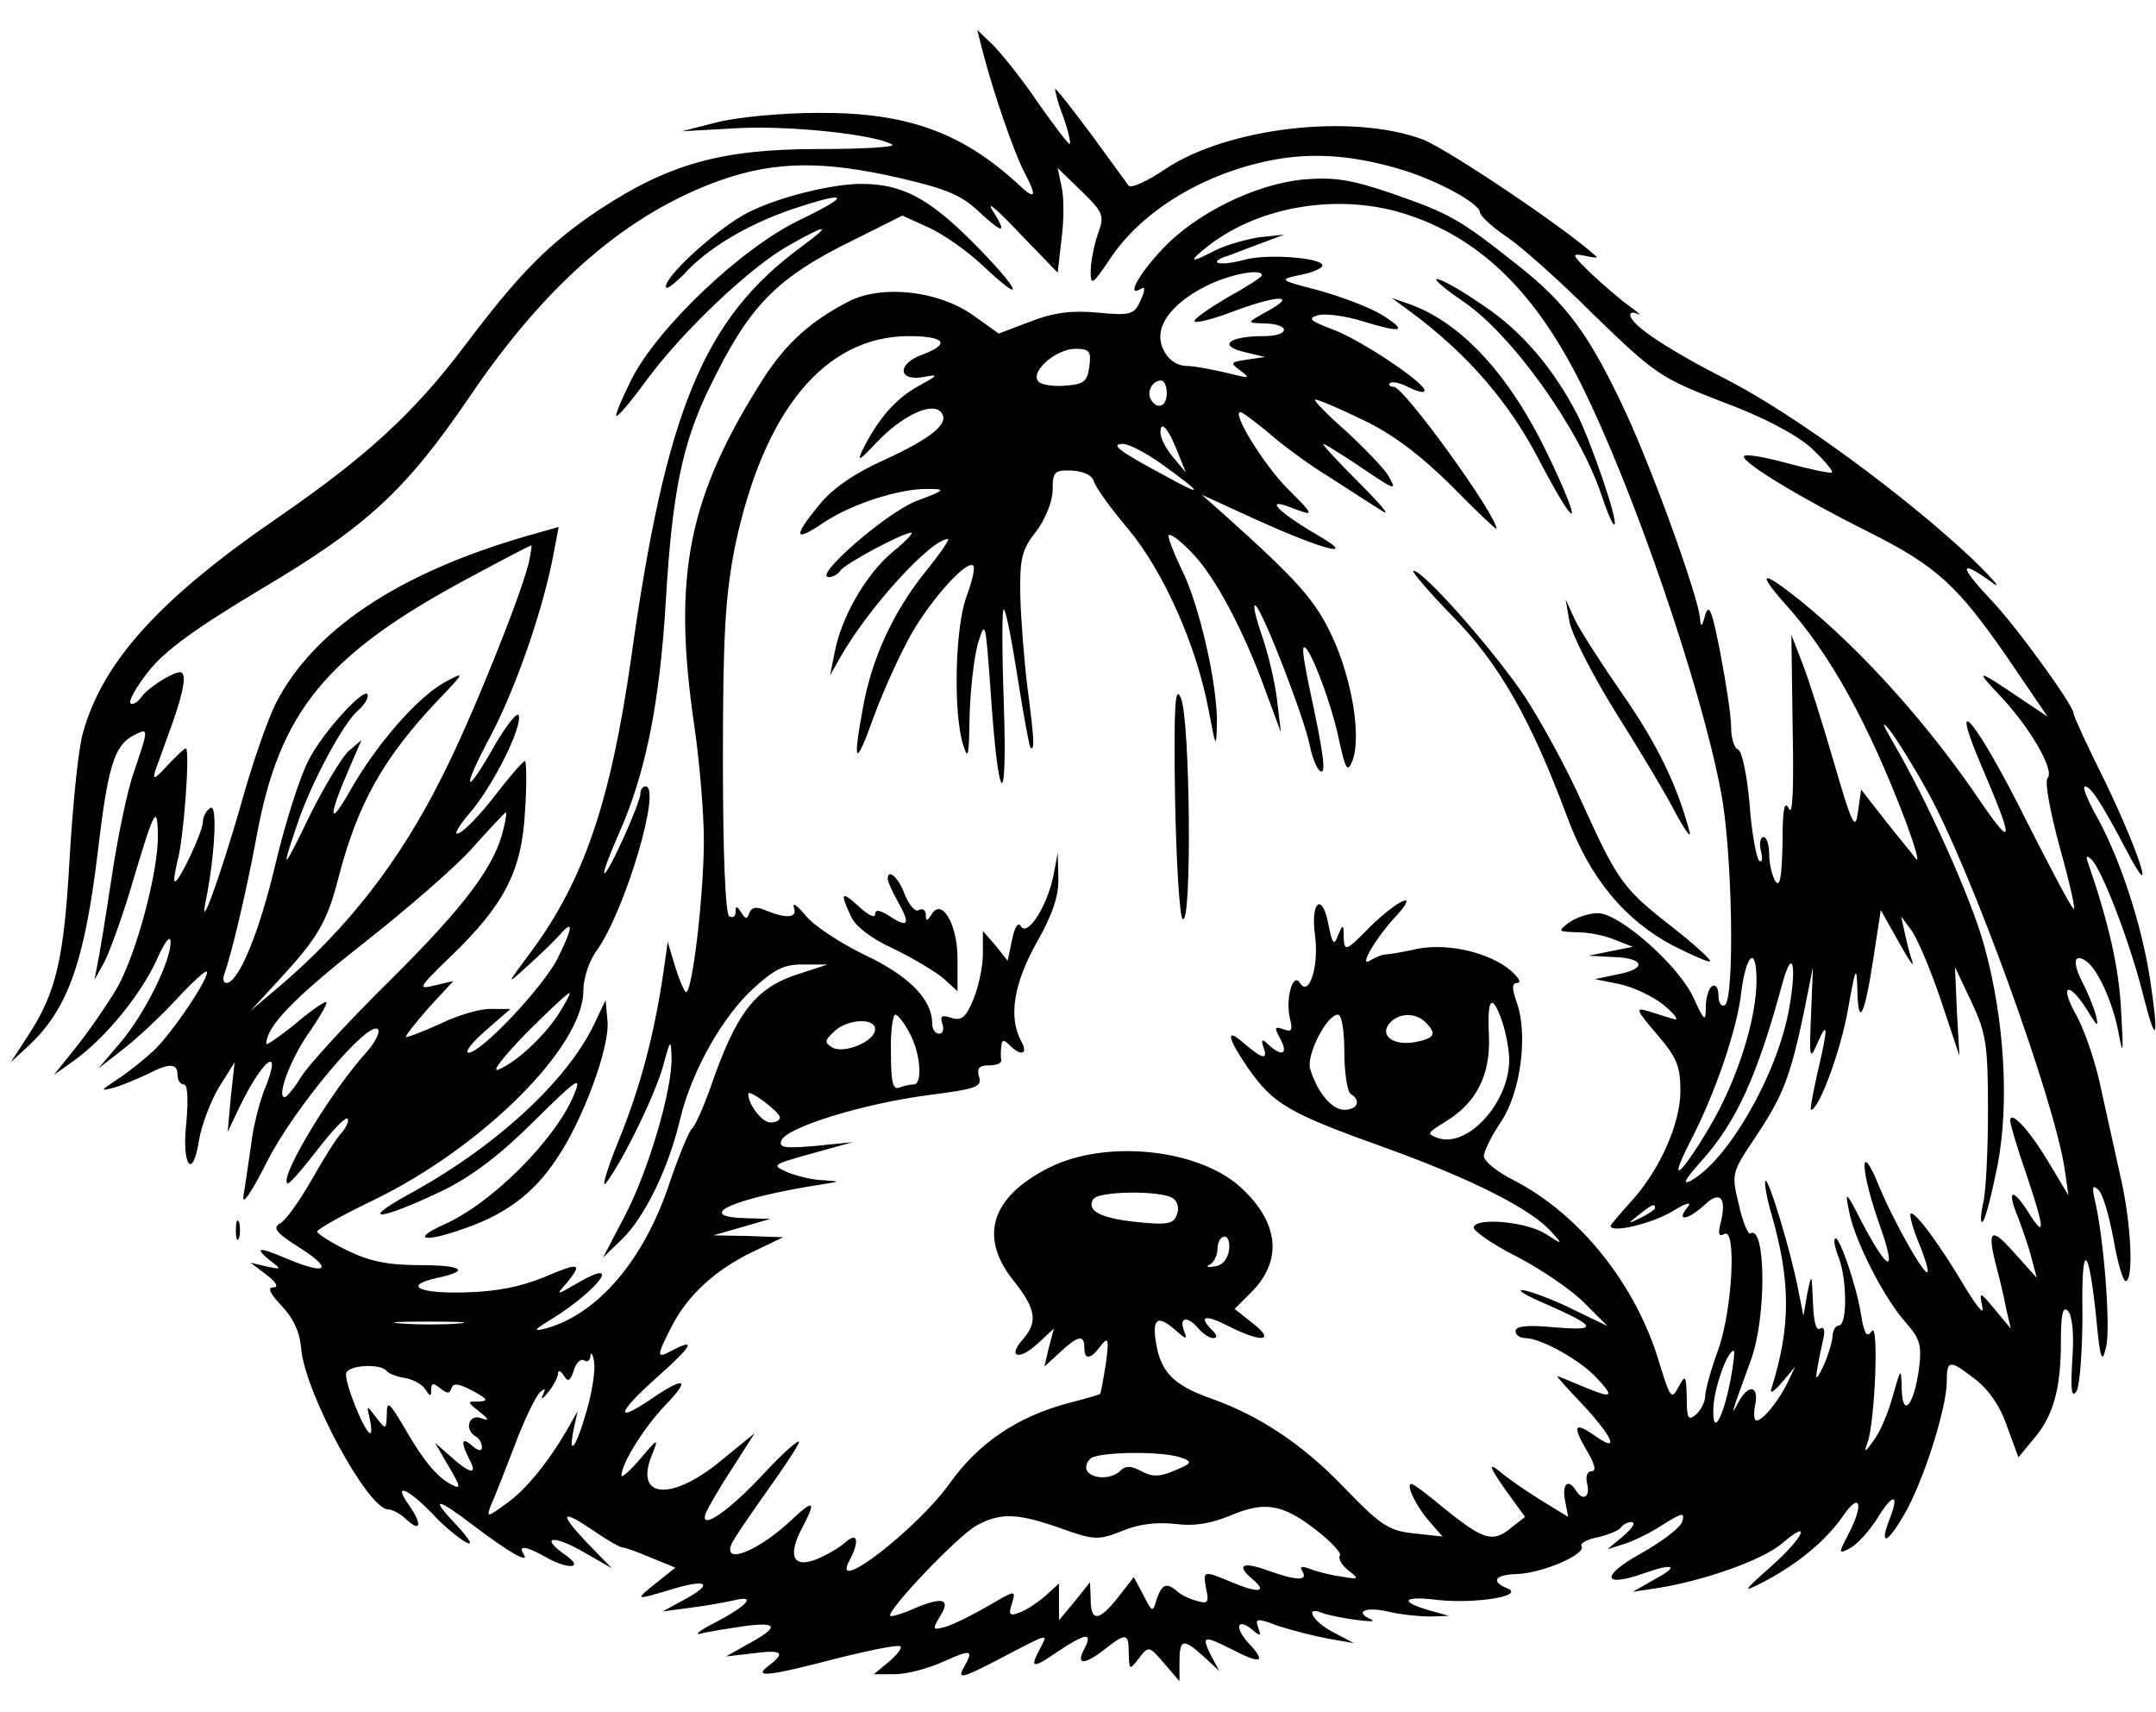 <?xml version="1.0" standalone="no"?>
<!DOCTYPE svg PUBLIC "-//W3C//DTD SVG 20010904//EN"
 "http://www.w3.org/TR/2001/REC-SVG-20010904/DTD/svg10.dtd">
<svg version="1.0" xmlns="http://www.w3.org/2000/svg"
 width="340pt" height="270pt" viewBox="0 0 340 270"
 preserveAspectRatio="xMidYMid meet">

<g transform="translate(0,270) scale(0.1,-0.1)"
fill="#000000" stroke="none">
<path d="M1551 2614 c16 -61 48 -154 64 -185 22 -41 18 -46 -12 -17 -88 80
-175 111 -313 110 -58 0 -129 -7 -160 -15 l-55 -14 90 5 c83 4 215 -10 242
-26 6 -4 -46 -7 -115 -7 -154 0 -236 -23 -346 -95 -81 -54 -127 -101 -213
-215 -80 -106 -154 -174 -293 -270 -187 -128 -278 -228 -309 -340 -7 -22 -16
-110 -21 -195 -9 -163 -21 -215 -67 -285 l-26 -40 27 25 c62 57 89 131 110
305 16 136 26 169 56 185 25 13 25 13 1 -58 -11 -31 -26 -106 -35 -166 -9 -60
-19 -121 -22 -135 l-5 -26 14 25 c8 14 27 66 42 115 38 128 43 139 44 89 1
-58 -34 -189 -65 -243 -15 -25 -43 -66 -63 -91 l-36 -45 31 22 c50 36 104 102
130 157 13 30 23 43 23 31 1 -30 -42 -116 -80 -160 l-34 -40 41 32 c22 17 60
53 83 78 24 26 45 45 47 43 6 -7 -54 -97 -84 -125 -15 -14 -40 -34 -57 -45
-27 -18 -28 -19 -5 -13 14 4 37 14 52 21 35 18 48 18 48 -1 0 -8 4 -15 10 -15
6 0 7 -23 4 -59 -8 -69 10 -94 20 -28 4 23 18 60 31 82 l25 40 -6 -55 -5 -55
19 40 c39 80 69 98 38 24 -7 -19 -17 -56 -20 -84 -4 -27 -9 -63 -12 -80 -3
-18 12 3 38 55 43 84 159 222 174 207 4 -4 -4 -20 -17 -35 -55 -60 -138 -197
-126 -208 2 -3 23 21 46 51 24 31 45 54 49 51 3 -3 -2 -14 -10 -23 -9 -10 -30
-44 -48 -76 -18 -31 -39 -61 -48 -66 -13 -7 -7 -15 33 -40 51 -33 40 -42 -22
-16 -45 19 -53 19 -28 -2 20 -15 19 -15 -5 -10 l-25 6 25 -19 c16 -12 20 -20
11 -20 -10 0 -5 -10 13 -29 19 -20 29 -42 31 -68 6 -69 105 -253 137 -253 6 0
20 -7 30 -17 22 -20 24 -6 2 25 -24 34 -2 26 37 -14 18 -20 43 -40 54 -46 12
-6 6 4 -14 26 -44 46 -34 46 25 1 55 -42 90 -62 80 -46 -10 15 4 13 34 -4 35
-20 62 -19 33 2 -42 29 -23 34 25 7 l47 -27 -40 41 c-45 48 -40 53 13 17 20
-14 40 -25 43 -25 4 0 24 -7 45 -16 l39 -16 -30 -24 c-35 -28 -35 -28 28 -9
54 16 62 7 15 -18 l-33 -18 45 6 c25 3 56 9 70 12 34 8 17 -10 -35 -37 -22
-11 -31 -19 -20 -16 11 3 43 8 70 12 54 7 54 -2 0 -31 l-30 -17 43 5 c46 6 51
1 25 -19 -27 -20 -4 -18 107 11 52 13 97 22 100 19 3 -3 -6 -14 -19 -25 l-23
-19 33 0 c19 0 53 9 77 20 45 20 48 19 31 -11 -9 -17 -1 -15 53 13 84 44 81
43 69 20 -18 -33 -13 -34 26 -7 45 30 57 32 43 5 -14 -26 0 -26 33 0 33 26 37
25 37 -7 1 -27 1 -27 16 -8 15 20 16 20 40 -8 l24 -28 0 30 c0 37 6 38 38 9
l25 -23 -12 22 c-17 34 -14 35 30 13 48 -25 57 -22 28 9 -23 25 -18 41 6 21
13 -11 14 -10 9 4 -5 14 -2 15 32 2 22 -7 57 -16 79 -20 l40 -7 -32 17 c-32
16 -47 42 -19 31 21 -8 94 -18 79 -11 -28 12 -11 21 25 13 20 -5 51 -8 67 -8
l30 1 -32 9 c-48 14 -40 23 15 16 58 -6 136 6 110 18 -28 11 -21 22 14 23 39
1 110 31 102 44 -3 4 9 11 26 14 17 4 33 11 36 15 3 5 11 9 17 9 7 -1 1 -10
-13 -22 l-25 -21 25 8 c14 4 41 17 61 30 32 20 36 21 32 6 -2 -9 -32 -32 -66
-51 -63 -35 -60 -54 5 -31 48 17 57 12 18 -9 l-35 -20 40 6 c74 12 164 44 195
70 49 42 34 9 -17 -36 -45 -40 -46 -42 -13 -25 54 28 99 65 126 104 28 41 34
19 8 -30 -15 -29 -15 -30 4 -20 11 6 30 27 42 46 25 41 36 41 20 0 -17 -44 -4
-40 23 7 30 51 67 168 67 209 0 35 4 36 45 4 20 -15 40 -43 50 -74 l18 -49 24
29 c31 36 43 79 43 153 0 44 3 57 11 49 7 -7 10 -36 7 -77 -3 -49 -1 -62 7
-49 5 10 9 65 9 123 -2 115 10 109 22 -11 6 -63 9 -70 15 -44 8 27 -3 174 -18
235 -4 19 -3 22 6 14 7 -6 17 -41 24 -78 6 -36 15 -66 19 -66 13 0 9 89 -7
160 -8 36 -22 99 -31 140 -8 41 -26 94 -39 118 -28 49 -14 57 16 10 17 -28 19
-29 14 -8 -4 14 -14 38 -22 53 -15 30 -12 44 6 32 18 -11 43 -65 52 -114 7
-38 8 -32 4 34 -3 67 -19 138 -52 234 -4 11 -3 13 5 6 17 -16 62 -134 82 -215
21 -83 25 -69 10 30 -14 86 -46 183 -81 248 -16 28 -26 52 -21 52 9 0 26 -26
65 -100 49 -94 22 -7 -33 107 -28 56 -50 104 -50 108 0 13 -93 141 -131 180
-49 52 -50 64 -1 29 21 -16 10 -2 -28 35 -105 99 -278 226 -384 281 -100 51
-154 88 -155 103 -1 5 5 5 12 2 6 -3 1 2 -13 12 -14 10 -41 33 -60 51 -31 30
-33 33 -12 29 13 -3 22 -4 20 -2 -50 46 -234 169 -274 185 -112 42 -309 19
-407 -47 -28 -19 -53 -30 -57 -26 -3 4 -30 41 -59 81 -29 39 -55 72 -57 72 -1
0 3 -19 12 -42 8 -22 13 -43 11 -45 -2 -1 -24 28 -50 65 -25 37 -58 78 -71 91
l-25 24 10 -39z m654 -180 c57 -16 128 -54 129 -69 0 -5 18 -22 40 -37 22 -14
85 -70 140 -125 97 -94 105 -99 203 -137 65 -24 115 -51 139 -72 20 -19 35
-36 33 -39 -2 -2 -35 5 -72 15 -37 10 -67 15 -67 10 0 -11 91 -66 197 -119
106 -53 140 -84 218 -197 l64 -94 -42 28 c-69 47 -74 48 -34 6 47 -49 88 -119
76 -131 -5 -5 4 -53 20 -112 16 -57 25 -99 21 -94 -5 4 -38 67 -74 138 -77
155 -126 216 -72 89 52 -121 52 -135 0 -59 -81 120 -186 238 -285 318 -60 48
-70 47 -25 -4 71 -78 132 -188 192 -346 14 -38 21 -63 16 -58 -4 6 -26 32 -48
60 l-39 50 -5 -35 c-4 -31 -9 -22 -38 78 -18 62 -40 132 -50 157 l-17 44 2
-147 c2 -96 0 -140 -6 -127 -7 14 -10 -1 -10 -55 -1 -52 -4 -70 -11 -60 -5 8
-10 27 -10 43 0 15 -4 27 -9 27 -5 0 -7 -10 -4 -22 3 -13 2 -19 -3 -15 -4 4
-12 45 -15 90 -4 45 -12 83 -18 85 -6 2 -11 18 -11 35 0 18 -8 70 -17 117 -13
67 -18 80 -24 60 -5 -19 -7 -20 -8 -6 -2 33 -72 227 -116 323 -58 125 -94 174
-173 236 -92 73 -106 80 -197 112 -65 22 -91 26 -139 22 -76 -7 -172 -54 -225
-112 -38 -41 -55 -75 -31 -60 6 4 6 -3 -1 -18 -10 -23 -15 -25 -68 -20 -40 4
-70 0 -106 -14 l-50 -19 -42 30 c-55 38 -142 47 -194 21 -60 -31 -98 -65 -134
-120 -120 -188 -145 -312 -110 -550 8 -55 15 -136 15 -180 0 -87 -19 -249 -29
-239 -3 3 -11 22 -17 42 l-11 37 -7 -50 c-15 -100 -37 -182 -71 -265 -19 -47
-27 -76 -19 -65 26 34 77 138 90 185 11 41 12 42 13 14 2 -51 -37 -182 -74
-252 l-34 -65 30 29 c36 35 74 113 92 191 18 74 67 162 118 207 31 28 47 36
77 35 l37 0 -43 -14 c-71 -22 -101 -61 -143 -184 -11 -30 -23 -57 -28 -61 -4
-3 -20 -41 -35 -85 -40 -122 -114 -208 -196 -230 -20 -5 -18 -2 10 15 74 46
112 98 43 58 -36 -21 -37 -21 -20 -2 27 33 21 34 -35 10 -37 -15 -75 -23 -126
-24 -73 -2 -97 11 -42 23 52 11 40 20 -28 20 -50 0 -79 6 -114 23 -27 13 -48
27 -48 30 1 4 40 26 88 49 172 83 332 242 332 331 0 19 9 47 21 63 45 63 103
259 77 259 -4 0 -8 -5 -8 -11 0 -15 -52 -130 -57 -126 -2 2 8 28 21 58 43 95
66 205 76 371 10 171 26 249 69 337 63 130 105 173 230 234 l74 37 42 -19 c22
-10 61 -37 85 -60 72 -68 58 -37 -17 38 -69 69 -111 91 -175 91 -46 0 -131
-21 -178 -45 -46 -23 -130 -99 -130 -117 0 -6 12 3 28 19 38 42 101 79 171
103 90 30 95 23 12 -17 -92 -44 -224 -170 -265 -251 -15 -30 -26 -56 -24 -58
2 -2 24 24 48 57 56 76 163 178 224 212 62 35 69 34 20 -2 -155 -114 -214
-258 -269 -651 -32 -223 -74 -348 -157 -460 -40 -54 -40 -54 -8 -25 19 17 42
39 52 50 23 27 22 13 -3 -37 -23 -45 -120 -148 -140 -148 -7 0 5 16 27 35 l39
34 -30 0 c-16 1 -54 -10 -82 -24 -29 -13 -53 -22 -53 -20 0 3 17 24 37 47 l38
41 -30 -7 c-27 -7 -25 -3 26 46 84 81 112 134 117 229 3 44 2 79 0 79 -3 0
-24 -24 -47 -54 -23 -30 -49 -57 -58 -60 -8 -4 -1 10 17 31 36 41 84 136 78
155 -2 6 -18 -14 -36 -44 -50 -89 -56 -77 -7 14 40 77 83 201 99 290 l7 37
-53 -15 c-202 -59 -334 -148 -393 -263 -14 -28 -39 -101 -56 -163 -32 -111
-67 -208 -54 -146 14 70 18 151 7 144 -7 -4 -12 -14 -12 -22 0 -15 -37 -94
-44 -94 -3 0 0 15 4 33 10 35 20 177 13 177 -2 0 -15 -12 -29 -27 -20 -22 -24
-24 -19 -8 4 11 16 44 26 72 19 53 24 83 13 83 -12 0 -50 -24 -61 -39 -6 -9
-14 -13 -17 -10 -4 3 9 26 28 50 25 32 71 66 176 129 169 100 229 156 329 302
122 181 251 292 398 344 86 30 162 31 283 3 73 -17 97 -27 125 -54 38 -35 44
-34 19 5 -8 14 11 -3 44 -38 l60 -62 6 53 c4 30 4 67 0 83 l-6 29 37 -36 c36
-35 37 -39 26 -69 -6 -18 -11 -44 -11 -58 0 -23 3 -21 30 19 48 73 140 131
244 154 66 15 133 12 211 -11z m19 -74 c114 -39 199 -124 270 -267 83 -167
189 -477 220 -642 18 -93 22 -326 6 -336 -5 -3 -10 3 -10 15 0 12 -4 18 -10
15 -5 -3 -10 -18 -10 -33 0 -24 -2 -23 -19 14 -23 51 -117 134 -151 134 -15 0
-35 -7 -46 -15 -18 -14 -17 -14 13 -15 17 0 44 -5 60 -12 l28 -11 -35 -7 -35
-7 37 -2 c50 -1 57 -18 11 -27 l-38 -8 40 -8 c22 -5 54 -20 70 -34 17 -14 23
-24 15 -21 -8 2 -26 8 -39 12 -23 7 -22 4 12 -36 31 -36 37 -50 37 -89 0 -53
-34 -128 -80 -177 -16 -18 -30 -34 -30 -36 0 -12 63 3 96 22 24 15 33 17 25 7
-19 -23 1 -20 27 4 24 23 35 12 26 -26 -5 -19 -4 -25 5 -20 20 13 13 -122 -10
-184 -11 -30 -20 -63 -20 -72 0 -9 -7 -22 -15 -29 -12 -10 -14 -5 -14 27 -1
36 -2 37 -13 17 -11 -21 -13 -18 -30 37 -36 123 -125 235 -230 289 -26 13 -47
30 -47 38 0 7 12 32 27 54 31 46 43 137 25 188 -8 23 -8 31 1 31 7 1 1 9 -11
20 -34 28 -97 43 -146 34 -22 -5 -45 -9 -51 -9 -5 0 -17 -5 -25 -10 -18 -11
10 37 43 72 36 40 1 24 -42 -18 -38 -39 -41 -40 -42 -18 0 22 -1 23 -9 4 -6
-17 -9 -14 -15 17 -10 53 -29 36 -21 -19 6 -48 -10 -96 -24 -73 -11 18 -23
-25 -16 -55 5 -20 3 -23 -10 -18 -14 5 -15 3 -5 -15 13 -24 3 -29 -18 -10 -11
11 -13 10 -8 -5 7 -20 -4 -16 -35 11 -26 22 -21 3 10 -42 40 -57 63 -71 217
-126 138 -50 231 -97 263 -134 17 -19 16 -19 -10 -2 -29 19 -109 27 -114 11
-2 -5 29 -27 69 -47 40 -21 88 -54 107 -74 l35 -35 -50 24 c-27 14 -63 28 -80
32 -16 3 -3 -6 30 -20 84 -37 87 -44 16 -38 -42 4 -61 2 -61 -6 0 -6 7 -11 15
-11 25 0 88 -35 114 -64 28 -30 24 -32 -26 -11 -19 8 -36 15 -37 15 -2 0 17
-21 41 -46 46 -50 57 -75 21 -50 -35 25 -39 19 -17 -19 14 -23 17 -35 9 -35
-7 0 -10 -8 -7 -20 5 -21 -7 -28 -18 -10 -12 19 -22 10 -17 -16 l5 -26 -44 27
c-24 15 -53 35 -63 44 -22 18 -17 6 18 -42 l21 -29 -23 -18 c-28 -23 -43 -18
-104 31 -26 22 -49 39 -52 39 -10 0 7 -35 28 -59 l21 -24 -45 5 c-40 4 -53 13
-110 72 -65 68 -134 114 -211 141 -56 20 -77 40 -85 82 -8 43 0 51 28 27 19
-17 21 -17 15 -2 -8 22 6 23 23 3 7 -8 17 -15 23 -15 7 0 7 4 -1 12 -23 23
-12 26 25 7 53 -27 75 -24 39 4 l-29 23 26 26 c51 51 44 112 -19 168 -68 59
-211 73 -299 29 -92 -46 -112 -109 -57 -178 36 -45 39 -66 15 -93 -25 -28 -6
-34 23 -7 l26 24 -8 -30 -7 -30 25 23 c28 26 38 28 38 7 0 -20 10 -19 26 3 12
15 13 11 8 -28 -4 -25 -8 -46 -9 -48 -1 -1 -24 -8 -52 -15 -78 -21 -140 -62
-186 -127 -52 -72 -187 -176 -158 -122 17 32 14 48 -7 29 -9 -8 -30 -20 -45
-26 -36 -14 -45 5 -23 48 24 45 20 48 -16 14 -51 -48 -107 -71 -95 -39 3 8 29
46 56 84 28 39 51 74 51 78 0 5 -24 -16 -53 -47 -56 -61 -105 -95 -94 -65 4 9
22 41 42 71 l35 55 -55 -45 c-79 -64 -136 -57 -106 13 10 25 8 24 -19 -8 -16
-19 -30 -31 -30 -27 0 19 35 75 68 110 42 43 33 48 -21 11 -59 -40 -54 -22 10
35 55 49 62 62 22 41 -24 -13 -24 -9 0 38 25 49 68 89 128 118 l48 23 -55 2
-55 1 45 13 45 13 -37 1 c-88 2 -22 32 122 54 25 4 25 4 -2 6 -15 0 -39 6 -55
12 -27 12 -27 12 37 30 l65 18 -59 -6 c-47 -4 -58 -3 -54 8 6 21 131 59 231
72 77 10 86 13 81 29 -4 13 0 18 15 18 12 0 20 3 20 8 -1 4 -1 14 0 22 1 11 4
11 13 2 19 -19 30 -14 18 7 -20 38 -11 91 25 155 25 44 35 74 34 102 l-1 39
-7 -37 c-10 -47 -40 -95 -51 -79 -4 8 -10 0 -14 -21 l-7 -33 -19 24 -20 23 0
-36 c0 -20 -7 -53 -15 -72 -12 -29 -19 -34 -35 -29 -15 5 -18 3 -14 -9 3 -9 1
-16 -5 -16 -6 0 -11 7 -11 16 0 38 -36 75 -106 108 -39 19 -82 47 -94 63 -13
15 -21 21 -18 12 6 -17 -12 -18 -46 -4 -13 6 -21 4 -24 -4 -4 -11 -6 -11 -13
0 -7 11 -9 11 -9 1 0 -7 -4 -10 -10 -7 -6 4 -10 97 -10 248 0 199 4 258 19
335 45 214 141 331 273 332 58 0 68 -12 23 -29 -42 -15 -39 -44 4 -35 22 4 20
2 -11 -15 -36 -20 -63 -51 -88 -101 -9 -19 -4 -16 22 12 40 42 86 64 101 49
17 -17 -12 -41 -88 -76 -47 -21 -82 -45 -103 -71 -42 -51 -40 -60 7 -28 45 30
121 54 165 53 28 0 27 -2 -19 -19 -48 -19 -164 -120 -138 -120 7 0 15 5 18 10
7 11 99 60 112 60 4 0 -9 -14 -30 -31 -41 -34 -81 -103 -91 -159 l-7 -35 17
30 c44 77 142 185 169 185 3 0 -13 -24 -36 -52 -51 -64 -84 -136 -98 -213 -17
-92 -12 -96 17 -15 15 41 42 100 59 130 32 56 88 118 98 108 3 -3 -2 -25 -11
-49 -18 -49 -21 -184 -5 -234 8 -25 9 -17 10 45 1 41 7 93 13 115 12 38 12 36
20 -72 12 -184 27 -201 21 -23 -3 85 -3 153 0 149 4 -3 13 -52 22 -109 9 -57
18 -106 20 -109 7 -6 6 13 -5 97 -5 41 -10 105 -11 142 -1 59 2 73 25 102 15
20 26 48 26 66 0 28 3 31 30 30 18 -1 32 -7 35 -17 3 -10 27 -43 54 -75 56
-67 108 -184 127 -286 11 -58 12 -61 13 -24 2 62 -28 192 -56 247 -13 27 -22
51 -20 53 3 3 19 -9 36 -27 36 -36 82 -122 117 -219 l24 -65 -6 50 c-3 28 -14
74 -24 103 -10 29 -15 50 -10 47 11 -7 78 -179 86 -223 4 -18 11 -35 16 -38
10 -6 5 29 -17 131 -7 33 -12 62 -9 64 7 7 42 -82 55 -143 11 -51 14 -55 22
-35 14 38 -1 128 -32 195 -27 58 -54 88 -171 193 l-35 31 85 -39 c113 -51 165
-63 93 -22 -59 35 -79 57 -38 41 39 -15 39 -14 -5 30 -37 37 -88 120 -74 120
4 0 23 -15 44 -32 20 -18 63 -50 96 -70 32 -21 70 -45 84 -54 14 -9 -3 11 -37
45 -33 33 -59 61 -56 61 2 0 23 -13 46 -28 68 -46 70 -47 58 -25 -5 11 -36 43
-67 72 -32 28 -54 51 -50 51 5 0 38 -14 75 -32 45 -21 89 -54 139 -103 39 -40
72 -71 72 -69 0 22 -146 224 -162 224 -6 0 -9 3 -6 6 4 3 16 0 28 -6 12 -6 24
-10 26 -7 9 8 -96 79 -143 97 -37 14 -42 18 -24 23 11 3 42 -1 68 -9 65 -20
74 -17 33 9 -19 12 -64 29 -100 39 -62 16 -64 17 -32 24 18 3 35 10 37 14 8
13 -88 21 -124 10 -33 -9 -58 -6 -30 5 8 2 32 12 54 20 l40 15 -38 -4 c-21 -3
-52 -12 -69 -20 -42 -22 -46 -20 -13 6 83 65 213 85 319 48z m-234 -94 c0 -3
-25 -19 -56 -36 -30 -18 -53 -34 -50 -37 2 -3 30 4 61 16 70 26 102 27 55 1
-34 -19 -35 -19 -8 -20 43 0 44 -20 1 -20 -55 0 -73 -15 -31 -25 l33 -8 -28
-4 c-27 -4 -28 -5 -10 -18 16 -12 13 -12 -22 -3 -22 5 -51 11 -65 11 -16 1
-29 11 -36 27 -15 33 11 70 68 99 38 19 88 28 88 17z m-272 -143 c-3 -24 -8
-29 -37 -31 -18 -2 -38 1 -43 6 -15 15 27 52 58 52 22 0 25 -4 22 -27z m122
-43 c0 -21 -15 -27 -25 -10 -7 12 2 30 16 30 5 0 9 -9 9 -20z m18 -95 l12 -30
-20 24 c-11 13 -20 30 -20 39 0 21 13 6 28 -33z m-27 -16 c68 -49 69 -54 4
-18 -71 38 -85 49 -64 49 9 0 36 -14 60 -31z m-997 -156 c-13 -54 -92 -250
-137 -338 -67 -134 -149 -239 -257 -331 l-45 -38 46 50 c60 65 75 90 93 161
30 115 70 187 155 277 45 47 45 48 12 30 -43 -24 -107 -97 -149 -171 -34 -60
-35 -42 -1 36 l19 44 -21 -18 c-11 -11 -38 -56 -60 -100 -44 -91 -47 -93 -19
-11 22 64 72 157 95 176 8 7 15 17 15 23 0 20 -72 -58 -94 -103 -13 -25 -36
-97 -51 -160 -26 -111 -59 -190 -78 -190 -5 0 -6 7 -3 15 11 30 35 131 51 218
36 195 109 285 335 406 52 28 96 51 98 51 1 0 -1 -12 -4 -27z m2204 -358 c69
-122 203 -493 218 -599 l6 -41 -30 50 c-30 51 -62 86 -62 68 0 -5 11 -43 25
-83 30 -89 31 -105 4 -62 -26 41 -35 36 -16 -9 7 -19 17 -47 21 -64 l8 -30
-36 40 c-37 42 -43 36 -27 -25 5 -19 12 -48 15 -65 l7 -30 -25 30 c-24 29 -25
29 -20 5 4 -15 -7 -3 -27 30 -39 66 -80 122 -86 116 -2 -2 3 -21 11 -41 9 -21
16 -43 16 -49 0 -17 -51 72 -77 134 -31 77 -30 26 2 -64 27 -77 13 -73 -30 9
-24 47 -26 48 -19 15 8 -45 55 -137 89 -175 23 -26 26 -36 21 -75 -8 -57 -26
-77 -27 -30 -1 34 -1 34 -14 -11 -7 -26 -20 -57 -30 -70 -14 -20 -16 -20 -10
-4 12 33 18 192 7 176 -8 -11 -12 -5 -17 25 -7 46 -35 127 -41 121 -3 -2 0
-16 6 -31 13 -35 13 -106 0 -106 -5 0 -10 -8 -10 -17 -1 -10 -7 -31 -15 -48
-14 -29 -14 -23 -1 38 5 19 3 26 -4 22 -6 -4 -10 11 -11 42 -2 46 -2 46 -9 13
l-6 -35 -8 40 c-11 59 -47 178 -52 173 -2 -3 2 -27 10 -54 30 -105 30 -176 0
-272 -4 -11 2 -8 16 8 l21 25 -12 -25 c-14 -29 -39 -60 -49 -60 -4 0 -5 11 -2
25 6 31 -11 33 -27 3 -13 -25 -11 -18 20 67 25 67 24 215 -1 200 -3 -2 -12 18
-18 46 -12 49 -11 50 27 107 42 63 54 92 76 197 l14 70 -3 -75 c-3 -69 -2 -73
10 -45 17 39 17 24 0 -47 -7 -32 -12 -58 -10 -58 12 0 46 90 58 157 12 68 14
72 15 34 1 -62 11 -46 25 46 l12 78 28 -50 c15 -27 25 -42 22 -32 -4 11 -9 31
-12 45 l-6 27 17 -23 c9 -13 30 -62 46 -110 l29 -87 -4 70 -3 70 26 -55 c23
-49 26 -67 26 -170 0 -63 -3 -130 -8 -149 -4 -19 -4 -31 0 -27 4 4 14 43 23
88 19 98 11 232 -21 347 -20 74 -91 231 -144 321 -16 28 -19 35 -6 20 11 -14
38 -57 59 -95z m-2244 -62 c-13 -58 -61 -122 -179 -239 -67 -66 -130 -135
-140 -152 -11 -18 -23 -32 -26 -32 -14 0 11 65 42 107 16 24 27 43 23 43 -4 0
-27 -16 -50 -36 -24 -19 -44 -33 -44 -30 0 27 42 71 150 156 70 55 150 124
176 154 27 30 50 55 52 55 1 1 0 -11 -4 -26z m1976 -239 c0 -61 -30 -155 -71
-226 -46 -79 -71 -102 -35 -31 40 76 76 181 82 239 8 61 24 73 24 18z m51 -47
c-19 -103 -97 -238 -155 -269 -14 -7 -8 3 16 30 56 62 89 134 129 282 16 58
23 28 10 -43z m-1942 -9 c-24 -35 -66 -74 -94 -85 -10 -3 11 23 46 59 35 35
65 63 67 62 2 -1 -7 -17 -19 -36z m1490 -9 c6 -18 11 -45 11 -60 0 -67 -64
-138 -111 -124 -20 7 -19 8 10 26 50 30 72 75 69 137 -3 59 5 67 21 21z m-934
-19 c17 -32 20 -80 6 -80 -5 0 -15 -2 -23 -5 -10 -4 -13 9 -13 55 -1 33 3 60
7 60 4 0 14 -13 23 -30z m685 -29 c0 -33 5 -63 10 -66 17 -10 11 -25 -10 -25
-20 0 -43 28 -54 65 -6 21 26 85 44 85 6 0 10 -26 10 -59z m128 47 c18 -18 15
-25 -15 -31 -35 -7 -58 10 -42 29 14 17 41 18 57 2z m-868 -11 c0 -19 -48 -39
-67 -29 -13 8 -13 11 2 25 20 20 65 23 65 4z m-150 -139 c0 -5 -7 -8 -15 -8
-13 0 -35 28 -35 45 0 9 49 -28 50 -37z m619 -127 c8 -5 11 -16 7 -26 -5 -15
-15 -17 -63 -12 -58 6 -80 18 -69 36 8 13 105 14 125 2z m761 -16 c0 -2 -10
-9 -22 -15 -22 -11 -22 -10 -4 4 21 17 26 19 26 11z m-672 -67 c-2 -14 -11
-24 -23 -25 -11 -2 -14 0 -7 3 6 3 12 14 12 25 0 10 5 19 11 19 6 0 9 -10 7
-22z m-1215 -115 c-23 -2 -64 -2 -90 0 -26 2 -7 3 42 3 50 0 71 -1 48 -3z
m202 -138 c-16 -57 -30 -76 -20 -27 l6 27 -17 -30 c-29 -50 -65 -95 -97 -117
-29 -21 -30 -21 -23 -2 5 10 21 52 37 93 15 41 34 79 40 85 9 8 10 7 5 -4 -4
-8 0 -6 8 4 9 11 16 25 16 30 0 6 4 5 9 -3 7 -11 10 -9 16 8 3 12 11 19 16 16
5 -4 10 0 10 7 1 7 4 3 6 -10 2 -12 -3 -47 -12 -77z m1804 49 c-12 -62 -29
-91 -27 -44 1 31 22 90 32 90 2 0 0 -20 -5 -46z m-2119 14 c3 -4 16 -9 29 -11
12 -2 27 -10 32 -18 7 -11 9 -12 9 0 0 10 3 11 14 2 11 -9 15 -9 18 0 3 9 12
7 33 -4 24 -13 26 -16 11 -17 -20 0 -20 0 0 -16 16 -13 16 -15 2 -10 -19 6
-26 -18 -8 -29 6 -3 10 -11 10 -17 0 -7 -6 -6 -15 2 -17 15 -19 7 -5 -21 14
-25 2 -24 -29 4 l-25 22 22 -38 c19 -32 19 -36 4 -28 -23 12 -44 37 -75 91
-23 39 -27 42 -27 20 -1 -25 -1 -25 -17 -5 -15 20 -15 20 -10 -2 3 -13 3 -23
1 -23 -9 0 -42 83 -38 95 5 13 55 15 64 3z m1254 -137 c17 -6 15 -9 -12 -20
-23 -10 -35 -10 -52 -1 -16 9 -25 9 -33 1 -14 -14 -44 -14 -53 0 -3 6 0 15 7
20 17 10 116 11 143 0z m212 -114 c23 -18 40 -36 37 -40 -3 -5 3 -15 13 -23
18 -14 17 -15 -11 -10 -16 2 -39 8 -49 12 -14 5 -17 4 -12 -4 9 -15 -9 -15
-56 2 -39 14 -49 8 -23 -14 24 -20 11 -23 -30 -6 -48 20 -48 20 -43 -9 5 -22
3 -25 -16 -19 -11 3 -25 10 -30 15 -16 14 -24 11 -32 -13 -6 -21 -7 -21 -21 7
l-15 28 -25 -32 c-30 -38 -43 -39 -43 -3 l-1 27 -24 -30 -25 -30 0 29 0 29
-22 -20 c-13 -11 -31 -23 -41 -26 -15 -6 -17 -3 -11 15 6 21 6 21 -37 -4 -24
-14 -54 -29 -67 -33 -21 -6 -22 -5 -11 14 19 29 8 34 -36 16 -20 -9 -39 -15
-41 -13 -7 7 109 129 137 143 37 20 64 19 132 -5 53 -19 59 -19 97 -4 26 11
55 14 83 11 29 -4 55 0 87 13 54 23 82 19 136 -23z"/>
<path d="M937 1085 c-43 -90 -156 -194 -292 -268 -83 -46 -44 -41 54 6 45 22
90 56 143 109 69 68 76 73 63 41 -30 -71 -130 -171 -205 -204 -51 -23 -33 -29
27 -8 69 23 114 56 151 112 41 60 84 176 80 217 l-3 33 -18 -38z"/>
<path d="M2307 2225 c77 -52 184 -201 219 -307 9 -27 18 -48 20 -45 6 5 -35
125 -58 172 -38 74 -89 134 -150 174 -33 23 -65 41 -72 41 -6 0 13 -16 41 -35z"/>
<path d="M2225 2208 c90 -67 156 -143 204 -237 60 -114 68 -105 12 12 -60 125
-135 207 -217 237 l-29 10 30 -22z"/>
<path d="M2290 1729 c74 -75 124 -163 181 -316 36 -98 92 -165 169 -205 30
-15 55 -26 57 -24 2 2 -25 27 -61 55 -77 60 -85 72 -141 195 -23 52 -64 127
-90 167 -49 73 -160 199 -176 199 -4 0 23 -32 61 -71z"/>
<path d="M2475 1720 c3 -19 36 -84 74 -145 38 -60 81 -132 95 -160 15 -27 24
-39 20 -25 -19 71 -50 136 -105 215 -34 49 -68 102 -76 119 l-14 31 6 -35z"/>
<path d="M1853 1443 c2 -101 7 -187 12 -192 15 -15 12 318 -3 349 -9 20 -11
-13 -9 -157z"/>
<path d="M1400 1313 c1 -5 7 -19 15 -33 21 -37 18 -44 -10 -26 -17 11 -25 13
-25 4 0 -6 -11 -1 -25 12 -28 26 -31 23 -13 -15 7 -16 32 -35 67 -51 31 -15
66 -36 79 -47 l22 -20 0 51 c0 55 -25 97 -41 70 -7 -11 -9 -11 -9 0 0 7 -5 10
-11 7 -5 -4 -15 7 -22 24 -10 28 -28 43 -27 24z"/>
<path d="M372 760 c0 -14 2 -19 5 -12 2 6 2 18 0 25 -3 6 -5 1 -5 -13z"/>
</g>
</svg>
